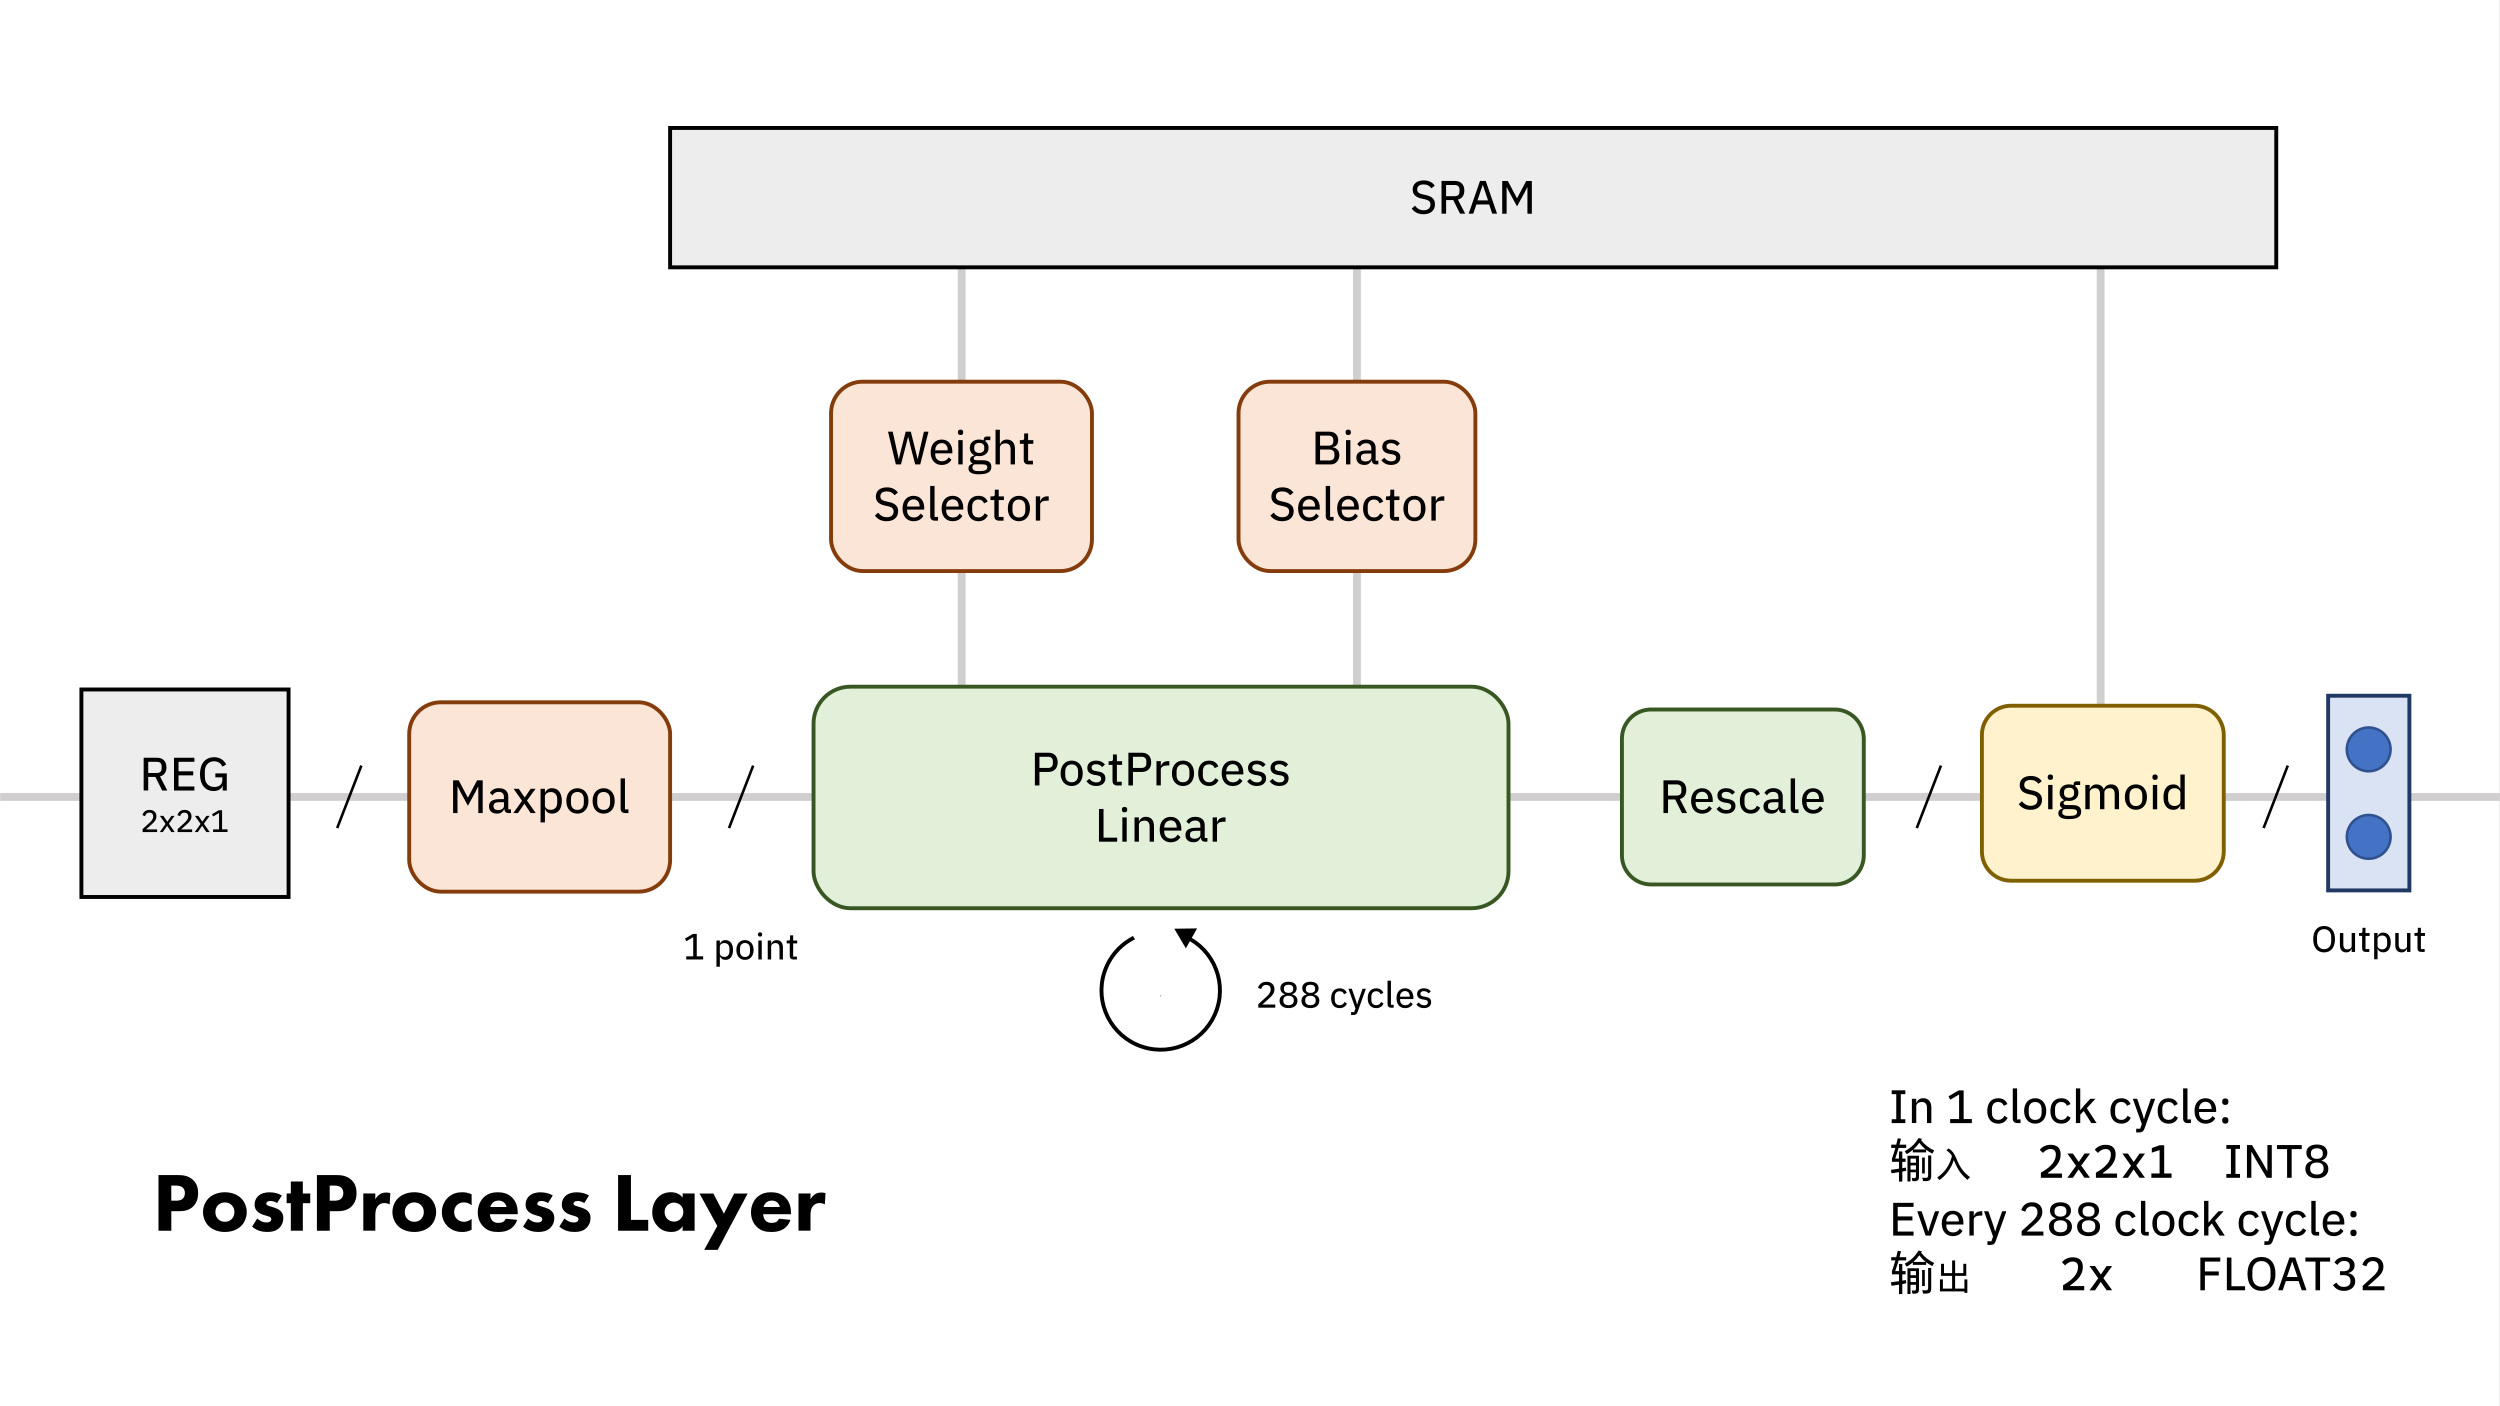 <?xml version="1.0" encoding="UTF-8"?>
<svg id="_层_1" data-name="图层 1" xmlns="http://www.w3.org/2000/svg" xmlns:xlink="http://www.w3.org/1999/xlink" viewBox="0 0 960.06 540">
  <rect x="0" y="0" width="960.06" height="540" fill="#808080" stroke="none"/>
  <defs>
    <style>
      .cls-1, .cls-2, .cls-3, .cls-4, .cls-5, .cls-6, .cls-7, .cls-8, .cls-9 {
        fill: none;
      }

      .cls-1, .cls-2, .cls-3, .cls-4, .cls-5, .cls-7, .cls-8, .cls-9 {
        stroke-miterlimit: 8;
      }

      .cls-1, .cls-4, .cls-5, .cls-7, .cls-8 {
        stroke-width: 1.5px;
      }

      .cls-1, .cls-9 {
        stroke: #000;
      }

      .cls-10 {
        fill: #fff;
      }

      .cls-2 {
        stroke: #d0cece;
        stroke-width: 3px;
      }

      .cls-11 {
        clip-path: url(#clippath-2);
      }

      .cls-12 {
        fill: #e2f0d9;
      }

      .cls-13 {
        clip-path: url(#clippath-6);
      }

      .cls-3 {
        stroke: #2f528f;
      }

      .cls-14 {
        clip-path: url(#clippath-7);
      }

      .cls-4 {
        stroke: #843c0c;
      }

      .cls-15 {
        fill: #4472c4;
      }

      .cls-15, .cls-16 {
        fill-rule: evenodd;
      }

      .cls-17 {
        clip-path: url(#clippath-1);
      }

      .cls-18 {
        clip-path: url(#clippath-4);
      }

      .cls-5 {
        stroke: #7f6000;
      }

      .cls-19 {
        clip-path: url(#clippath-9);
      }

      .cls-20 {
        clip-path: url(#clippath);
      }

      .cls-21 {
        fill: #fff2cc;
      }

      .cls-22 {
        clip-path: url(#clippath-3);
      }

      .cls-23 {
        clip-path: url(#clippath-8);
      }

      .cls-7 {
        stroke: #203864;
      }

      .cls-8 {
        stroke: #385723;
      }

      .cls-24 {
        clip-path: url(#clippath-5);
      }

      .cls-25 {
        fill: #fbe5d6;
      }

      .cls-26 {
        fill: #dae3f3;
      }

      .cls-27 {
        fill: #ededed;
      }
    </style>
    <clipPath id="clippath">
      <rect class="cls-6" width="960" height="540"/>
    </clipPath>
    <clipPath id="clippath-1">
      <rect class="cls-6" width="960" height="540"/>
    </clipPath>
    <clipPath id="clippath-2">
      <rect class="cls-6" width="960" height="540"/>
    </clipPath>
    <clipPath id="clippath-3">
      <rect class="cls-6" width="960" height="540"/>
    </clipPath>
    <clipPath id="clippath-4">
      <rect class="cls-6" width="960" height="540"/>
    </clipPath>
    <clipPath id="clippath-5">
      <rect class="cls-6" width="960" height="540"/>
    </clipPath>
    <clipPath id="clippath-6">
      <rect class="cls-6" width="960" height="540"/>
    </clipPath>
    <clipPath id="clippath-7">
      <rect class="cls-6" width="960" height="540"/>
    </clipPath>
    <clipPath id="clippath-8">
      <rect class="cls-6" width="960" height="540"/>
    </clipPath>
    <clipPath id="clippath-9">
      <rect class="cls-6" width="960" height="540"/>
    </clipPath>
  </defs>
  <rect class="cls-10" width="960" height="540"/>
  <line class="cls-2" x1="806.7" y1="102.66" x2="806.7" y2="306.08"/>
  <line class="cls-2" x1="521.1" y1="102.66" x2="521.1" y2="306.08"/>
  <line class="cls-2" x1="369.3" y1="102.66" x2="369.3" y2="306.08"/>
  <g class="cls-20">
    <line class="cls-2" x1=".06" y1="306.06" x2="960.06" y2="306.06"/>
  </g>
  <rect class="cls-27" x="31.26" y="264.78" width="79.56" height="79.68"/>
  <rect class="cls-1" x="31.26" y="264.78" width="79.56" height="79.68"/>
  <g>
    <path d="M56.92,303.57h-1.75v-12.57h5.19c2.21,0,3.56,1.39,3.56,3.69,0,1.82-.85,3.06-2.47,3.48l2.79,5.4h-1.96l-2.61-5.22h-2.75v5.22Zm3.37-6.73c1.12,0,1.78-.61,1.78-1.69v-.9c0-1.08-.67-1.69-1.78-1.69h-3.37v4.29h3.37Z"/>
    <path d="M66.82,303.57v-12.57h7.83v1.55h-6.09v3.66h5.64v1.55h-5.64v4.27h6.09v1.55h-7.83Z"/>
    <path d="M85.51,301.69h-.07c-.27,1.19-1.53,2.09-3.44,2.09-3.04,0-5.2-2.27-5.2-6.48s2.16-6.52,5.42-6.52c2.23,0,3.78,1.1,4.63,2.79l-1.44,.85c-.54-1.26-1.64-2.07-3.19-2.07-2.12,0-3.55,1.5-3.55,3.91v2.04c0,2.41,1.4,3.92,3.66,3.92,1.67,0,3.06-.85,3.06-2.57v-1.13h-2.68v-1.51h4.38v6.57h-1.57v-1.87Z"/>
  </g>
  <g>
    <path d="M60.34,319.53h-5.57v-1.15l2.7-2.46c.82-.73,1.36-1.5,1.36-2.29v-.14c0-.86-.53-1.43-1.46-1.43-.98,0-1.44,.59-1.66,1.36l-1.03-.4c.34-1.02,1.12-2,2.76-2s2.64,1.02,2.64,2.45c0,1.33-.83,2.23-1.93,3.19l-2.08,1.85h4.27v1.03Z"/>
    <path d="M61.35,319.53l2.24-3.13-2.17-3.08h1.32l1.5,2.21h.04l1.54-2.21h1.22l-2.19,3.02,2.24,3.19h-1.3l-1.59-2.38h-.04l-1.63,2.38h-1.18Z"/>
    <path d="M73.78,319.53h-5.56v-1.15l2.7-2.46c.82-.73,1.36-1.5,1.36-2.29v-.14c0-.86-.53-1.43-1.46-1.43-.98,0-1.44,.59-1.66,1.36l-1.03-.4c.34-1.02,1.12-2,2.76-2s2.64,1.02,2.64,2.45c0,1.33-.83,2.23-1.93,3.19l-2.08,1.85h4.27v1.03Z"/>
    <path d="M74.79,319.53l2.24-3.13-2.17-3.08h1.32l1.5,2.21h.04l1.54-2.21h1.22l-2.19,3.02,2.24,3.19h-1.3l-1.59-2.38h-.04l-1.63,2.38h-1.18Z"/>
    <path d="M81.83,319.53v-1.03h2.29v-6.29l-2.27,1.33-.44-.88,2.61-1.51h1.26v7.34h2.1v1.03h-5.55Z"/>
  </g>
  <g class="cls-17">
    <rect class="cls-25" x="157.14" y="269.7" width="100.2" height="72.72" rx="12.12" ry="12.12"/>
    <rect class="cls-4" x="157.14" y="269.7" width="100.2" height="72.72" rx="12.12" ry="12.12"/>
  </g>
  <g>
    <path d="M183.69,302.1h-.09l-1.03,2.05-2.88,5.28-2.88-5.28-1.03-2.07h-.09v10.16h-1.69v-12.57h2.16l3.49,6.61h.07l3.49-6.61h2.16v12.57h-1.69v-10.14Z"/>
    <path d="M195.29,312.24c-1.03,0-1.51-.65-1.64-1.55h-.09c-.38,1.15-1.37,1.76-2.7,1.76-1.94,0-3.08-1.08-3.08-2.79,0-1.8,1.31-2.77,3.98-2.77h1.76v-.85c0-1.24-.67-1.95-2.07-1.95-1.1,0-1.8,.54-2.29,1.33l-1.01-.92c.56-1.01,1.66-1.82,3.39-1.82,2.32,0,3.65,1.19,3.65,3.21v4.92h1.04v1.42h-.95Zm-1.76-2.74v-1.44h-1.78c-1.53,0-2.21,.47-2.21,1.33v.36c0,.86,.67,1.35,1.71,1.35,1.31,0,2.29-.67,2.29-1.6Z"/>
    <path d="M197.12,312.24l3.37-4.7-3.26-4.63h1.98l2.25,3.31h.05l2.3-3.31h1.84l-3.29,4.54,3.37,4.79h-1.94l-2.39-3.57h-.05l-2.45,3.57h-1.76Z"/>
    <path d="M207.59,302.91h1.67v1.53h.07c.43-1.15,1.4-1.75,2.68-1.75,2.34,0,3.75,1.85,3.75,4.88s-1.4,4.88-3.75,4.88c-1.28,0-2.25-.59-2.68-1.75h-.07v5.13h-1.67v-12.93Zm6.39,5.46v-1.58c0-1.57-.95-2.63-2.45-2.63-1.26,0-2.27,.72-2.27,1.71v3.42c0,.99,1.01,1.71,2.27,1.71,1.49,0,2.45-1.06,2.45-2.63Z"/>
    <path d="M217.48,307.58c0-2.97,1.71-4.88,4.25-4.88s4.25,1.91,4.25,4.88-1.71,4.88-4.25,4.88-4.25-1.91-4.25-4.88Zm6.72,.7v-1.4c0-1.82-1.01-2.74-2.47-2.74s-2.47,.92-2.47,2.74v1.4c0,1.82,1.01,2.74,2.47,2.74s2.47-.92,2.47-2.74Z"/>
    <path d="M227.57,307.58c0-2.97,1.71-4.88,4.25-4.88s4.25,1.91,4.25,4.88-1.71,4.88-4.25,4.88-4.25-1.91-4.25-4.88Zm6.72,.7v-1.4c0-1.82-1.01-2.74-2.47-2.74s-2.47,.92-2.47,2.74v1.4c0,1.82,1.01,2.74,2.47,2.74s2.47-.92,2.47-2.74Z"/>
    <path d="M240.08,312.24c-1.15,0-1.75-.68-1.75-1.71v-11.61h1.67v11.9h1.33v1.42h-1.26Z"/>
  </g>
  <g class="cls-11">
    <rect class="cls-12" x="312.42" y="263.7" width="266.88" height="85.08" rx="14.18" ry="14.18"/>
    <rect class="cls-8" x="312.42" y="263.7" width="266.88" height="85.08" rx="14.18" ry="14.18"/>
  </g>
  <g>
    <path d="M397.42,301.63v-12.57h5.19c2.27,0,3.56,1.46,3.56,3.69s-1.3,3.69-3.56,3.69h-3.44v5.19h-1.75Zm1.75-6.73h3.37c1.12,0,1.78-.61,1.78-1.69v-.9c0-1.08-.67-1.69-1.78-1.69h-3.37v4.29Z"/>
    <path d="M407.3,296.97c0-2.97,1.71-4.88,4.25-4.88s4.25,1.91,4.25,4.88-1.71,4.88-4.25,4.88-4.25-1.91-4.25-4.88Zm6.72,.7v-1.4c0-1.82-1.01-2.74-2.47-2.74s-2.47,.92-2.47,2.74v1.4c0,1.82,1.01,2.74,2.47,2.74s2.47-.92,2.47-2.74Z"/>
    <path d="M417.19,300.05l1.13-.97c.7,.88,1.57,1.39,2.7,1.39s1.84-.52,1.84-1.39c0-.68-.36-1.17-1.49-1.33l-.79-.13c-1.78-.25-3.02-.99-3.02-2.72,0-1.84,1.42-2.81,3.39-2.81,1.58,0,2.57,.56,3.37,1.49l-1.06,1.01c-.45-.59-1.24-1.12-2.36-1.12s-1.71,.52-1.71,1.31,.54,1.17,1.62,1.33l.79,.13c2.05,.31,2.9,1.21,2.9,2.65,0,1.82-1.37,2.95-3.56,2.95-1.73,0-2.86-.7-3.73-1.8Z"/>
    <path d="M428.99,301.63c-1.15,0-1.76-.68-1.76-1.76v-6.14h-1.49v-1.42h.83c.63,0,.83-.23,.83-.86v-1.71h1.51v2.57h2v1.42h-2v6.48h1.85v1.42h-1.76Z"/>
    <path d="M433.33,301.63v-12.57h5.19c2.27,0,3.56,1.46,3.56,3.69s-1.3,3.69-3.56,3.69h-3.44v5.19h-1.75Zm1.75-6.73h3.37c1.12,0,1.78-.61,1.78-1.69v-.9c0-1.08-.67-1.69-1.78-1.69h-3.37v4.29Z"/>
    <path d="M444.11,301.63v-9.33h1.67v1.78h.09c.31-.92,1.13-1.78,2.63-1.78h.56v1.67h-.83c-1.55,0-2.45,.61-2.45,1.53v6.12h-1.67Z"/>
    <path d="M450.05,296.97c0-2.97,1.71-4.88,4.25-4.88s4.25,1.91,4.25,4.88-1.71,4.88-4.25,4.88-4.25-1.91-4.25-4.88Zm6.72,.7v-1.4c0-1.82-1.01-2.74-2.47-2.74s-2.47,.92-2.47,2.74v1.4c0,1.82,1.01,2.74,2.47,2.74s2.47-.92,2.47-2.74Z"/>
    <path d="M460.13,296.97c0-2.99,1.53-4.88,4.2-4.88,1.84,0,2.99,.9,3.53,2.23l-1.39,.68c-.31-.92-1.06-1.48-2.14-1.48-1.6,0-2.41,1.1-2.41,2.63v1.62c0,1.53,.81,2.63,2.41,2.63,1.13,0,1.91-.58,2.38-1.58l1.22,.76c-.59,1.4-1.82,2.27-3.6,2.27-2.66,0-4.2-1.89-4.2-4.88Z"/>
    <path d="M469.15,296.97c0-2.95,1.64-4.88,4.23-4.88s4.09,1.98,4.09,4.59v.7h-6.57v.38c0,1.55,.95,2.67,2.63,2.67,1.17,0,2.02-.56,2.52-1.51l1.08,.92c-.65,1.21-2,2.02-3.75,2.02-2.59,0-4.23-1.93-4.23-4.88Zm1.75-.88v.13h4.79v-.18c0-1.55-.9-2.59-2.3-2.59s-2.48,1.12-2.48,2.65Z"/>
    <path d="M478.91,300.05l1.13-.97c.7,.88,1.57,1.39,2.7,1.39s1.84-.52,1.84-1.39c0-.68-.36-1.17-1.5-1.33l-.79-.13c-1.78-.25-3.02-.99-3.02-2.72,0-1.84,1.42-2.81,3.39-2.81,1.58,0,2.57,.56,3.37,1.49l-1.06,1.01c-.45-.59-1.24-1.12-2.36-1.12s-1.71,.52-1.71,1.31,.54,1.17,1.62,1.33l.79,.13c2.05,.31,2.9,1.21,2.9,2.65,0,1.82-1.37,2.95-3.57,2.95-1.73,0-2.86-.7-3.73-1.8Z"/>
    <path d="M487.56,300.05l1.13-.97c.7,.88,1.57,1.39,2.7,1.39s1.84-.52,1.84-1.39c0-.68-.36-1.17-1.5-1.33l-.79-.13c-1.78-.25-3.02-.99-3.02-2.72,0-1.84,1.42-2.81,3.38-2.81,1.58,0,2.57,.56,3.37,1.49l-1.06,1.01c-.45-.59-1.24-1.12-2.36-1.12s-1.71,.52-1.71,1.31,.54,1.17,1.62,1.33l.79,.13c2.05,.31,2.9,1.21,2.9,2.65,0,1.82-1.37,2.95-3.57,2.95-1.73,0-2.86-.7-3.73-1.8Z"/>
  </g>
  <g>
    <path d="M422.03,323.23v-12.57h1.75v11.02h5.24v1.55h-6.99Z"/>
    <path d="M430.85,311.04v-.25c0-.54,.31-.92,1.01-.92s1.01,.38,1.01,.92v.25c0,.54-.31,.92-1.01,.92s-1.01-.38-1.01-.92Zm.16,2.86h1.67v9.33h-1.67v-9.33Z"/>
    <path d="M435.69,323.23v-9.33h1.67v1.53h.09c.43-1.03,1.22-1.75,2.63-1.75,1.91,0,3.08,1.31,3.08,3.58v5.96h-1.67v-5.71c0-1.57-.65-2.38-1.96-2.38-1.1,0-2.16,.56-2.16,1.69v6.39h-1.67Z"/>
    <path d="M445.34,318.57c0-2.95,1.64-4.88,4.23-4.88s4.09,1.98,4.09,4.59v.7h-6.57v.38c0,1.55,.95,2.67,2.63,2.67,1.17,0,2.02-.56,2.52-1.51l1.08,.92c-.65,1.21-2,2.02-3.75,2.02-2.59,0-4.23-1.93-4.23-4.88Zm1.75-.88v.13h4.79v-.18c0-1.55-.9-2.59-2.3-2.59s-2.48,1.12-2.48,2.65Z"/>
    <path d="M462.74,323.23c-1.03,0-1.51-.65-1.64-1.55h-.09c-.38,1.15-1.37,1.76-2.7,1.76-1.94,0-3.08-1.08-3.08-2.79,0-1.8,1.31-2.77,3.98-2.77h1.76v-.85c0-1.24-.67-1.94-2.07-1.94-1.1,0-1.8,.54-2.29,1.33l-1.01-.92c.56-1.01,1.66-1.82,3.39-1.82,2.32,0,3.65,1.19,3.65,3.21v4.92h1.04v1.42h-.95Zm-1.76-2.74v-1.44h-1.78c-1.53,0-2.21,.47-2.21,1.33v.36c0,.86,.67,1.35,1.71,1.35,1.31,0,2.29-.67,2.29-1.6Z"/>
    <path d="M465.69,323.23v-9.33h1.67v1.78h.09c.31-.92,1.13-1.78,2.63-1.78h.56v1.67h-.83c-1.55,0-2.45,.61-2.45,1.53v6.12h-1.67Z"/>
  </g>
  <line class="cls-9" x1="138.77" y1="294" x2="129.48" y2="318"/>
  <g class="cls-22">
    <rect class="cls-25" x="319.14" y="146.58" width="100.2" height="72.72" rx="12.12" ry="12.12"/>
    <rect class="cls-4" x="319.14" y="146.58" width="100.2" height="72.72" rx="12.12" ry="12.12"/>
  </g>
  <g>
    <path d="M344.03,178.34l-3.01-12.57h1.8l1.33,6.05,.97,4.47h.04l1.1-4.47,1.55-6.05h1.96l1.51,6.05,1.1,4.45h.05l.99-4.45,1.39-6.05h1.75l-3.17,12.57h-1.94l-1.64-6.37-1.04-4.25h-.04l-1.08,4.25-1.66,6.37h-1.96Z"/>
    <path d="M357.4,173.68c0-2.95,1.64-4.88,4.23-4.88s4.09,1.98,4.09,4.59v.7h-6.57v.38c0,1.55,.95,2.66,2.63,2.66,1.17,0,2.02-.56,2.52-1.51l1.08,.92c-.65,1.21-2,2.02-3.75,2.02-2.59,0-4.23-1.93-4.23-4.88Zm1.75-.88v.13h4.79v-.18c0-1.55-.9-2.59-2.3-2.59s-2.48,1.12-2.48,2.65Z"/>
    <path d="M367.86,166.15v-.25c0-.54,.31-.92,1.01-.92s1.01,.38,1.01,.92v.25c0,.54-.31,.92-1.01,.92s-1.01-.38-1.01-.92Zm.16,2.86h1.67v9.33h-1.67v-9.33Z"/>
    <path d="M376.09,182.16c-2.97,0-4.16-.83-4.16-2.27,0-1.01,.58-1.57,1.53-1.8v-.2c-.59-.23-.92-.7-.92-1.37,0-.94,.7-1.4,1.62-1.62v-.07c-1.1-.52-1.73-1.55-1.73-2.83,0-1.89,1.37-3.21,3.6-3.21,.65,0,1.22,.13,1.73,.32v-.2c0-.77,.34-1.28,1.13-1.28h1.42v1.4h-1.84v.5c.76,.56,1.17,1.42,1.17,2.45,0,1.89-1.37,3.19-3.62,3.19-.36,0-.74-.04-1.04-.11-.54,.16-1.06,.47-1.06,.99s.52,.7,1.37,.7h2.12c2.3,0,3.29,.95,3.29,2.52,0,1.93-1.48,2.86-4.63,2.86Zm1.22-3.85h-3.13c-.52,.27-.76,.67-.76,1.19,0,.77,.56,1.39,2.02,1.39h1.26c1.58,0,2.45-.47,2.45-1.42,0-.7-.47-1.15-1.84-1.15Zm.67-6.07v-.47c0-1.13-.74-1.69-1.93-1.69s-1.93,.56-1.93,1.69v.47c0,1.13,.74,1.69,1.93,1.69s1.93-.56,1.93-1.69Z"/>
    <path d="M382.3,165.02h1.67v5.53h.09c.43-1.03,1.22-1.75,2.63-1.75,1.91,0,3.08,1.31,3.08,3.58v5.96h-1.67v-5.71c0-1.57-.65-2.38-1.96-2.38-1.1,0-2.16,.56-2.16,1.69v6.39h-1.67v-13.32Z"/>
    <path d="M394.9,178.34c-1.15,0-1.76-.68-1.76-1.76v-6.14h-1.49v-1.42h.83c.63,0,.83-.23,.83-.86v-1.71h1.51v2.57h2v1.42h-2v6.48h1.85v1.42h-1.76Z"/>
  </g>
  <g>
    <path d="M335.97,198l1.24-1.12c.88,1.13,1.93,1.75,3.33,1.75,1.71,0,2.63-.88,2.63-2.21,0-1.1-.59-1.67-2.16-2.02l-1.06-.22c-2.36-.49-3.6-1.55-3.6-3.51,0-2.23,1.69-3.51,4.27-3.51,1.89,0,3.24,.7,4.2,2l-1.28,1.03c-.67-.92-1.58-1.49-3.01-1.49-1.53,0-2.45,.67-2.45,1.91,0,1.12,.7,1.62,2.2,1.94l1.06,.22c2.47,.54,3.56,1.64,3.56,3.56,0,2.32-1.64,3.83-4.43,3.83-2.05,0-3.49-.83-4.5-2.16Z"/>
    <path d="M346.6,195.28c0-2.95,1.64-4.88,4.23-4.88s4.09,1.98,4.09,4.59v.7h-6.57v.38c0,1.55,.95,2.66,2.63,2.66,1.17,0,2.02-.56,2.52-1.51l1.08,.92c-.65,1.21-2,2.02-3.75,2.02-2.59,0-4.23-1.93-4.23-4.88Zm1.75-.88v.13h4.79v-.18c0-1.55-.9-2.59-2.3-2.59s-2.48,1.12-2.48,2.65Z"/>
    <path d="M358.97,199.94c-1.15,0-1.75-.68-1.75-1.71v-11.61h1.67v11.9h1.33v1.42h-1.26Z"/>
    <path d="M361.6,195.28c0-2.95,1.64-4.88,4.23-4.88s4.09,1.98,4.09,4.59v.7h-6.57v.38c0,1.55,.95,2.66,2.63,2.66,1.17,0,2.02-.56,2.52-1.51l1.08,.92c-.65,1.21-2,2.02-3.75,2.02-2.59,0-4.23-1.93-4.23-4.88Zm1.75-.88v.13h4.79v-.18c0-1.55-.9-2.59-2.3-2.59s-2.48,1.12-2.48,2.65Z"/>
    <path d="M371.55,195.28c0-2.99,1.53-4.88,4.2-4.88,1.84,0,2.99,.9,3.53,2.23l-1.39,.68c-.31-.92-1.06-1.48-2.14-1.48-1.6,0-2.41,1.1-2.41,2.63v1.62c0,1.53,.81,2.63,2.41,2.63,1.13,0,1.91-.58,2.38-1.58l1.22,.76c-.59,1.4-1.82,2.27-3.6,2.27-2.66,0-4.2-1.89-4.2-4.88Z"/>
    <path d="M383.61,199.94c-1.15,0-1.76-.68-1.76-1.76v-6.14h-1.49v-1.42h.83c.63,0,.83-.23,.83-.86v-1.71h1.51v2.57h2v1.42h-2v6.48h1.85v1.42h-1.76Z"/>
    <path d="M387.03,195.28c0-2.97,1.71-4.88,4.25-4.88s4.25,1.91,4.25,4.88-1.71,4.88-4.25,4.88-4.25-1.91-4.25-4.88Zm6.72,.7v-1.4c0-1.82-1.01-2.74-2.47-2.74s-2.47,.92-2.47,2.74v1.4c0,1.82,1.01,2.74,2.47,2.74s2.47-.92,2.47-2.74Z"/>
    <path d="M397.78,199.94v-9.33h1.67v1.78h.09c.31-.92,1.13-1.78,2.63-1.78h.56v1.67h-.83c-1.55,0-2.45,.61-2.45,1.53v6.12h-1.67Z"/>
  </g>
  <rect class="cls-27" x="257.34" y="49.14" width="616.8" height="53.52"/>
  <rect class="cls-1" x="257.34" y="49.14" width="616.8" height="53.52"/>
  <g>
    <path d="M542.13,80.12l1.24-1.12c.88,1.13,1.93,1.75,3.33,1.75,1.71,0,2.63-.88,2.63-2.21,0-1.1-.59-1.67-2.16-2.02l-1.06-.22c-2.36-.49-3.6-1.55-3.6-3.51,0-2.23,1.69-3.51,4.27-3.51,1.89,0,3.24,.7,4.2,2l-1.28,1.03c-.67-.92-1.58-1.49-3.01-1.49-1.53,0-2.45,.67-2.45,1.91,0,1.12,.7,1.62,2.2,1.94l1.06,.22c2.47,.54,3.57,1.64,3.57,3.56,0,2.32-1.64,3.83-4.43,3.83-2.05,0-3.49-.83-4.5-2.16Z"/>
    <path d="M555.33,82.06h-1.75v-12.57h5.19c2.21,0,3.57,1.39,3.57,3.69,0,1.82-.85,3.06-2.47,3.48l2.79,5.4h-1.96l-2.61-5.22h-2.75v5.22Zm3.37-6.73c1.12,0,1.78-.61,1.78-1.69v-.9c0-1.08-.67-1.69-1.78-1.69h-3.37v4.29h3.37Z"/>
    <path d="M573.06,82.06l-1.19-3.55h-4.9l-1.21,3.55h-1.76l4.36-12.57h2.2l4.34,12.57h-1.84Zm-3.6-10.97h-.09l-1.98,5.87h4.05l-1.98-5.87Z"/>
    <path d="M586.58,71.93h-.09l-1.03,2.05-2.88,5.28-2.88-5.28-1.03-2.07h-.09v10.16h-1.69v-12.57h2.16l3.49,6.61h.07l3.49-6.61h2.16v12.57h-1.69v-10.14Z"/>
  </g>
  <g class="cls-18">
    <path class="cls-12" d="M634.06,272.46h70.48c6.18,0,11.2,5.02,11.2,11.2v44.8c0,6.18-5.02,11.2-11.2,11.2h-70.48c-6.18,0-11.2-5.02-11.2-11.2v-44.8c0-6.18,5.02-11.2,11.2-11.2Z"/>
    <path class="cls-8" d="M634.06,272.46h70.48c6.18,0,11.2,5.02,11.2,11.2v44.8c0,6.18-5.02,11.2-11.2,11.2h-70.48c-6.18,0-11.2-5.02-11.2-11.2v-44.8c0-6.18,5.02-11.2,11.2-11.2Z"/>
  </g>
  <g>
    <path d="M640.56,312.24h-1.75v-12.57h5.19c2.21,0,3.57,1.39,3.57,3.69,0,1.82-.85,3.06-2.47,3.48l2.79,5.4h-1.96l-2.61-5.22h-2.75v5.22Zm3.37-6.73c1.12,0,1.78-.61,1.78-1.69v-.9c0-1.08-.67-1.69-1.78-1.69h-3.37v4.29h3.37Z"/>
    <path d="M649.42,307.58c0-2.95,1.64-4.88,4.23-4.88s4.09,1.98,4.09,4.59v.7h-6.57v.38c0,1.55,.95,2.67,2.63,2.67,1.17,0,2.02-.56,2.52-1.51l1.08,.92c-.65,1.21-2,2.02-3.75,2.02-2.59,0-4.23-1.93-4.23-4.88Zm1.75-.88v.13h4.79v-.18c0-1.55-.9-2.59-2.3-2.59s-2.48,1.12-2.48,2.65Z"/>
    <path d="M659.17,310.66l1.13-.97c.7,.88,1.57,1.39,2.7,1.39s1.84-.52,1.84-1.39c0-.68-.36-1.17-1.5-1.33l-.79-.13c-1.78-.25-3.02-.99-3.02-2.72,0-1.84,1.42-2.81,3.38-2.81,1.58,0,2.57,.56,3.37,1.49l-1.06,1.01c-.45-.59-1.24-1.12-2.36-1.12s-1.71,.52-1.71,1.31,.54,1.17,1.62,1.33l.79,.13c2.05,.31,2.9,1.21,2.9,2.65,0,1.82-1.37,2.95-3.57,2.95-1.73,0-2.86-.7-3.73-1.8Z"/>
    <path d="M668.14,307.58c0-2.99,1.53-4.88,4.2-4.88,1.84,0,2.99,.9,3.53,2.23l-1.39,.68c-.31-.92-1.06-1.48-2.14-1.48-1.6,0-2.41,1.1-2.41,2.63v1.62c0,1.53,.81,2.63,2.41,2.63,1.13,0,1.91-.58,2.38-1.58l1.22,.76c-.59,1.4-1.82,2.27-3.6,2.27-2.67,0-4.2-1.89-4.2-4.88Z"/>
    <path d="M684.72,312.24c-1.03,0-1.51-.65-1.64-1.55h-.09c-.38,1.15-1.37,1.76-2.7,1.76-1.94,0-3.08-1.08-3.08-2.79,0-1.8,1.31-2.77,3.98-2.77h1.76v-.85c0-1.24-.67-1.95-2.07-1.95-1.1,0-1.8,.54-2.29,1.33l-1.01-.92c.56-1.01,1.66-1.82,3.38-1.82,2.32,0,3.66,1.19,3.66,3.21v4.92h1.04v1.42h-.95Zm-1.76-2.74v-1.44h-1.78c-1.53,0-2.21,.47-2.21,1.33v.36c0,.86,.67,1.35,1.71,1.35,1.31,0,2.29-.67,2.29-1.6Z"/>
    <path d="M689.42,312.24c-1.15,0-1.75-.68-1.75-1.71v-11.61h1.67v11.9h1.33v1.42h-1.26Z"/>
    <path d="M692.02,307.58c0-2.95,1.64-4.88,4.23-4.88s4.09,1.98,4.09,4.59v.7h-6.57v.38c0,1.55,.95,2.67,2.63,2.67,1.17,0,2.02-.56,2.52-1.51l1.08,.92c-.65,1.21-2,2.02-3.74,2.02-2.59,0-4.23-1.93-4.23-4.88Zm1.75-.88v.13h4.79v-.18c0-1.55-.9-2.59-2.3-2.59s-2.49,1.12-2.49,2.65Z"/>
  </g>
  <g class="cls-24">
    <rect class="cls-25" x="475.62" y="146.58" width="90.96" height="72.72" rx="12.12" ry="12.12"/>
    <rect class="cls-4" x="475.62" y="146.58" width="90.96" height="72.72" rx="12.12" ry="12.12"/>
  </g>
  <g>
    <path d="M505.18,165.78h5.35c2.07,0,3.37,1.28,3.37,3.24s-1.21,2.56-2.12,2.66v.11c.95,.05,2.56,.83,2.56,2.94s-1.4,3.62-3.26,3.62h-5.89v-12.57Zm1.75,5.38h3.33c1.1,0,1.76-.59,1.76-1.64v-.59c0-1.04-.67-1.64-1.76-1.64h-3.33v3.87Zm0,5.67h3.62c1.19,0,1.91-.61,1.91-1.78v-.63c0-1.17-.72-1.78-1.91-1.78h-3.62v4.2Z"/>
    <path d="M516.75,166.15v-.25c0-.54,.31-.92,1.01-.92s1.01,.38,1.01,.92v.25c0,.54-.31,.92-1.01,.92s-1.01-.38-1.01-.92Zm.16,2.86h1.67v9.33h-1.67v-9.33Z"/>
    <path d="M528.38,178.34c-1.03,0-1.51-.65-1.64-1.55h-.09c-.38,1.15-1.37,1.76-2.7,1.76-1.94,0-3.08-1.08-3.08-2.79,0-1.8,1.31-2.77,3.98-2.77h1.76v-.85c0-1.24-.67-1.94-2.07-1.94-1.1,0-1.8,.54-2.29,1.33l-1.01-.92c.56-1.01,1.66-1.82,3.38-1.82,2.32,0,3.66,1.19,3.66,3.21v4.92h1.04v1.42h-.95Zm-1.76-2.74v-1.44h-1.78c-1.53,0-2.21,.47-2.21,1.33v.36c0,.86,.67,1.35,1.71,1.35,1.31,0,2.29-.67,2.29-1.6Z"/>
    <path d="M530.47,176.76l1.13-.97c.7,.88,1.57,1.39,2.7,1.39s1.84-.52,1.84-1.39c0-.68-.36-1.17-1.5-1.33l-.79-.13c-1.78-.25-3.02-.99-3.02-2.72,0-1.84,1.42-2.81,3.38-2.81,1.58,0,2.57,.56,3.37,1.49l-1.06,1.01c-.45-.59-1.24-1.12-2.36-1.12s-1.71,.52-1.71,1.31,.54,1.17,1.62,1.33l.79,.13c2.05,.31,2.9,1.21,2.9,2.65,0,1.82-1.37,2.95-3.57,2.95-1.73,0-2.86-.7-3.73-1.8Z"/>
  </g>
  <g>
    <path d="M487.86,198l1.24-1.12c.88,1.13,1.93,1.75,3.33,1.75,1.71,0,2.63-.88,2.63-2.21,0-1.1-.59-1.67-2.16-2.02l-1.06-.22c-2.36-.49-3.6-1.55-3.6-3.51,0-2.23,1.69-3.51,4.27-3.51,1.89,0,3.24,.7,4.2,2l-1.28,1.03c-.67-.92-1.58-1.49-3.01-1.49-1.53,0-2.45,.67-2.45,1.91,0,1.12,.7,1.62,2.2,1.94l1.06,.22c2.47,.54,3.57,1.64,3.57,3.56,0,2.32-1.64,3.83-4.43,3.83-2.05,0-3.49-.83-4.5-2.16Z"/>
    <path d="M498.5,195.28c0-2.95,1.64-4.88,4.23-4.88s4.09,1.98,4.09,4.59v.7h-6.57v.38c0,1.55,.95,2.66,2.63,2.66,1.17,0,2.02-.56,2.52-1.51l1.08,.92c-.65,1.21-2,2.02-3.75,2.02-2.59,0-4.23-1.93-4.23-4.88Zm1.75-.88v.13h4.79v-.18c0-1.55-.9-2.59-2.3-2.59s-2.48,1.12-2.48,2.65Z"/>
    <path d="M510.87,199.94c-1.15,0-1.75-.68-1.75-1.71v-11.61h1.67v11.9h1.33v1.42h-1.26Z"/>
    <path d="M513.5,195.28c0-2.95,1.64-4.88,4.23-4.88s4.09,1.98,4.09,4.59v.7h-6.57v.38c0,1.55,.95,2.66,2.63,2.66,1.17,0,2.02-.56,2.52-1.51l1.08,.92c-.65,1.21-2,2.02-3.74,2.02-2.59,0-4.23-1.93-4.23-4.88Zm1.75-.88v.13h4.79v-.18c0-1.55-.9-2.59-2.3-2.59s-2.49,1.12-2.49,2.65Z"/>
    <path d="M523.45,195.28c0-2.99,1.53-4.88,4.2-4.88,1.84,0,2.99,.9,3.53,2.23l-1.39,.68c-.31-.92-1.06-1.48-2.14-1.48-1.6,0-2.41,1.1-2.41,2.63v1.62c0,1.53,.81,2.63,2.41,2.63,1.13,0,1.91-.58,2.38-1.58l1.22,.76c-.59,1.4-1.82,2.27-3.6,2.27-2.67,0-4.2-1.89-4.2-4.88Z"/>
    <path d="M535.51,199.94c-1.15,0-1.76-.68-1.76-1.76v-6.14h-1.5v-1.42h.83c.63,0,.83-.23,.83-.86v-1.71h1.51v2.57h2v1.42h-2v6.48h1.85v1.42h-1.76Z"/>
    <path d="M538.93,195.28c0-2.97,1.71-4.88,4.25-4.88s4.25,1.91,4.25,4.88-1.71,4.88-4.25,4.88-4.25-1.91-4.25-4.88Zm6.72,.7v-1.4c0-1.82-1.01-2.74-2.47-2.74s-2.47,.92-2.47,2.74v1.4c0,1.82,1.01,2.74,2.47,2.74s2.47-.92,2.47-2.74Z"/>
    <path d="M549.69,199.94v-9.33h1.67v1.78h.09c.31-.92,1.13-1.78,2.63-1.78h.56v1.67h-.83c-1.55,0-2.45,.61-2.45,1.53v6.12h-1.67Z"/>
  </g>
  <line class="cls-9" x1="289.25" y1="294" x2="279.96" y2="318"/>
  <g>
    <path d="M68.39,451.25c1.86,0,3.91,.26,5.61,1.76,1.83,1.6,2.08,3.72,2.08,5.19,0,2.69-1.03,4.2-1.83,5.03-1.7,1.73-3.94,1.89-5.45,1.89h-3.01v7.5h-4.93v-21.37h7.53Zm-2.6,9.84h1.76c.67,0,1.86-.03,2.66-.8,.45-.45,.8-1.19,.8-2.11s-.32-1.63-.8-2.08c-.74-.71-1.79-.8-2.76-.8h-1.67v5.8Z"/>
    <path d="M92.61,470.8c-1.28,1.28-3.46,2.31-6.25,2.31s-4.97-1.03-6.25-2.31c-1.44-1.44-2.15-3.49-2.15-5.32s.71-3.88,2.15-5.32c1.28-1.28,3.46-2.31,6.25-2.31s4.97,1.03,6.25,2.31c1.44,1.44,2.15,3.49,2.15,5.32s-.71,3.88-2.15,5.32Zm-8.84-8.01c-.67,.67-1.06,1.54-1.06,2.69,0,1.31,.51,2.15,1.06,2.69,.58,.58,1.41,1.03,2.63,1.03,1.03,0,1.89-.35,2.56-1.03s1.06-1.54,1.06-2.69-.38-2.02-1.06-2.69c-.67-.67-1.54-1.03-2.6-1.03s-1.92,.35-2.6,1.03Z"/>
    <path d="M106.39,461.99c-.71-.42-1.63-.8-2.53-.8-.48,0-1.03,.13-1.31,.42-.16,.16-.29,.42-.29,.64,0,.32,.22,.51,.45,.64,.32,.19,.8,.29,1.38,.48l1.22,.38c.8,.26,1.63,.58,2.37,1.25,.83,.77,1.12,1.63,1.12,2.72,0,1.89-.83,3.11-1.47,3.75-1.41,1.41-3.14,1.63-4.65,1.63-1.92,0-4.01-.42-5.86-2.05l1.95-3.11c.45,.38,1.09,.83,1.57,1.06,.64,.32,1.31,.45,1.92,.45,.29,0,1.03,0,1.44-.32,.29-.22,.48-.58,.48-.93,0-.26-.1-.58-.51-.83-.32-.19-.74-.32-1.41-.51l-1.15-.35c-.83-.26-1.7-.71-2.31-1.31-.67-.7-1.03-1.51-1.03-2.59,0-1.38,.54-2.53,1.38-3.3,1.28-1.19,3.01-1.44,4.33-1.44,2.11,0,3.59,.54,4.74,1.22l-1.83,2.92Z"/>
    <path d="M116.29,462.05v10.57h-4.61v-10.57h-1.6v-3.72h1.6v-4.61h4.61v4.61h2.85v3.72h-2.85Z"/>
    <path d="M129.23,451.25c1.86,0,3.91,.26,5.61,1.76,1.83,1.6,2.08,3.72,2.08,5.19,0,2.69-1.03,4.2-1.83,5.03-1.7,1.73-3.94,1.89-5.45,1.89h-3.01v7.5h-4.93v-21.37h7.53Zm-2.6,9.84h1.76c.67,0,1.86-.03,2.66-.8,.45-.45,.8-1.19,.8-2.11s-.32-1.63-.8-2.08c-.74-.71-1.79-.8-2.76-.8h-1.67v5.8Z"/>
    <path d="M139.52,458.33h4.61v2.24c.42-.8,1.06-1.54,1.79-1.99,.77-.48,1.57-.61,2.47-.61,.58,0,.99,.06,1.51,.22l-.26,4.33c-.61-.32-1.28-.51-2.08-.51-.99,0-1.73,.35-2.31,.96-1.03,1.09-1.12,2.63-1.12,3.85v5.8h-4.61v-14.29Z"/>
    <path d="M165.34,470.8c-1.28,1.28-3.46,2.31-6.25,2.31s-4.97-1.03-6.25-2.31c-1.44-1.44-2.15-3.49-2.15-5.32s.71-3.88,2.15-5.32c1.28-1.28,3.46-2.31,6.25-2.31s4.97,1.03,6.25,2.31c1.44,1.44,2.15,3.49,2.15,5.32s-.71,3.88-2.15,5.32Zm-8.84-8.01c-.67,.67-1.06,1.54-1.06,2.69,0,1.31,.51,2.15,1.06,2.69,.58,.58,1.41,1.03,2.63,1.03,1.03,0,1.89-.35,2.56-1.03s1.06-1.54,1.06-2.69-.38-2.02-1.06-2.69c-.67-.67-1.54-1.03-2.6-1.03s-1.92,.35-2.6,1.03Z"/>
    <path d="M181.11,462.85c-1.12-.93-2.27-1.09-3.01-1.09-1.44,0-2.31,.7-2.63,1.03-.61,.61-1.06,1.54-1.06,2.69,0,1.06,.38,1.95,.96,2.56,.7,.77,1.76,1.15,2.79,1.15,.8,0,1.89-.22,2.95-1.12v4.17c-1.22,.67-2.37,.87-3.65,.87-2.4,0-4.23-.87-5.54-2.15-1.09-1.06-2.24-2.85-2.24-5.45,0-2.44,1.03-4.36,2.37-5.64,1.6-1.51,3.49-2.02,5.45-2.02,1.25,0,2.4,.22,3.62,.8v4.2Z"/>
    <path d="M198.82,466.28h-10.67c0,.77,.29,1.79,.87,2.44,.71,.77,1.67,.9,2.37,.9s1.38-.13,1.86-.42c.06-.03,.61-.38,.99-1.19l4.36,.45c-.64,2.02-1.92,3.08-2.76,3.59-1.38,.83-2.92,1.06-4.52,1.06-2.15,0-4.04-.38-5.7-2.05-1.25-1.25-2.15-3.14-2.15-5.51,0-2.05,.74-4.17,2.18-5.64,1.73-1.73,3.88-2.05,5.48-2.05s3.91,.29,5.67,2.15c1.7,1.79,2.02,4.04,2.02,5.8v.48Zm-4.26-2.76c-.03-.13-.26-1.03-.93-1.67-.51-.48-1.25-.8-2.18-.8-1.19,0-1.89,.48-2.34,.93-.35,.38-.67,.9-.8,1.54h6.25Z"/>
    <path d="M210.45,461.99c-.71-.42-1.63-.8-2.53-.8-.48,0-1.03,.13-1.31,.42-.16,.16-.29,.42-.29,.64,0,.32,.22,.51,.45,.64,.32,.19,.8,.29,1.38,.48l1.22,.38c.8,.26,1.63,.58,2.37,1.25,.83,.77,1.12,1.63,1.12,2.72,0,1.89-.83,3.11-1.47,3.75-1.41,1.41-3.14,1.63-4.65,1.63-1.92,0-4.01-.42-5.86-2.05l1.95-3.11c.45,.38,1.09,.83,1.57,1.06,.64,.32,1.31,.45,1.92,.45,.29,0,1.03,0,1.44-.32,.29-.22,.48-.58,.48-.93,0-.26-.1-.58-.51-.83-.32-.19-.74-.32-1.41-.51l-1.15-.35c-.83-.26-1.7-.71-2.31-1.31-.67-.7-1.03-1.51-1.03-2.59,0-1.38,.54-2.53,1.38-3.3,1.28-1.19,3.01-1.44,4.33-1.44,2.11,0,3.59,.54,4.74,1.22l-1.83,2.92Z"/>
    <path d="M224.36,461.99c-.71-.42-1.63-.8-2.53-.8-.48,0-1.03,.13-1.31,.42-.16,.16-.29,.42-.29,.64,0,.32,.22,.51,.45,.64,.32,.19,.8,.29,1.38,.48l1.22,.38c.8,.26,1.63,.58,2.37,1.25,.83,.77,1.12,1.63,1.12,2.72,0,1.89-.83,3.11-1.47,3.75-1.41,1.41-3.14,1.63-4.65,1.63-1.92,0-4.01-.42-5.86-2.05l1.95-3.11c.45,.38,1.09,.83,1.57,1.06,.64,.32,1.31,.45,1.92,.45,.29,0,1.03,0,1.44-.32,.29-.22,.48-.58,.48-.93,0-.26-.1-.58-.51-.83-.32-.19-.74-.32-1.41-.51l-1.15-.35c-.83-.26-1.7-.71-2.31-1.31-.67-.7-1.03-1.51-1.03-2.59,0-1.38,.54-2.53,1.38-3.3,1.28-1.19,3.01-1.44,4.33-1.44,2.11,0,3.59,.54,4.74,1.22l-1.83,2.92Z"/>
  </g>
  <g>
    <path d="M242.3,451.25v17.21h6.63v4.17h-11.57v-21.37h4.93Z"/>
    <path d="M262.14,458.33h4.61v14.29h-4.61v-1.73c-1.25,1.92-3.04,2.21-4.23,2.21-2.05,0-3.78-.51-5.35-2.18-1.51-1.6-2.08-3.46-2.08-5.35,0-2.4,.9-4.45,2.21-5.77s2.98-1.96,4.97-1.96c1.22,0,3.17,.29,4.49,2.08v-1.6Zm-5.86,4.52c-.48,.48-1.06,1.31-1.06,2.6s.54,2.12,.96,2.56c.64,.67,1.63,1.12,2.72,1.12,.93,0,1.79-.38,2.4-.99,.61-.58,1.12-1.47,1.12-2.69,0-1.03-.38-1.99-1.06-2.63-.71-.67-1.73-.99-2.56-.99-.99,0-1.92,.42-2.53,1.03Z"/>
    <path d="M275.46,470.8l-6.83-12.46h5.32l4.04,7.75,3.94-7.75h5.19l-11.5,21.63h-5.19l5.03-9.16Z"/>
    <path d="M303.76,466.28h-10.67c0,.77,.29,1.79,.86,2.44,.71,.77,1.67,.9,2.37,.9s1.38-.13,1.86-.42c.06-.03,.61-.38,.99-1.19l4.36,.45c-.64,2.02-1.92,3.08-2.76,3.59-1.38,.83-2.92,1.06-4.52,1.06-2.15,0-4.04-.38-5.7-2.05-1.25-1.25-2.15-3.14-2.15-5.51,0-2.05,.74-4.17,2.18-5.64,1.73-1.73,3.88-2.05,5.48-2.05s3.91,.29,5.67,2.15c1.7,1.79,2.02,4.04,2.02,5.8v.48Zm-4.26-2.76c-.03-.13-.26-1.03-.93-1.67-.51-.48-1.25-.8-2.18-.8-1.19,0-1.89,.48-2.34,.93-.35,.38-.67,.9-.8,1.54h6.25Z"/>
    <path d="M306.64,458.33h4.61v2.24c.42-.8,1.06-1.54,1.79-1.99,.77-.48,1.57-.61,2.47-.61,.58,0,.99,.06,1.51,.22l-.26,4.33c-.61-.32-1.28-.51-2.08-.51-.99,0-1.73,.35-2.31,.96-1.03,1.09-1.12,2.63-1.12,3.85v5.8h-4.61v-14.29Z"/>
  </g>
  <g>
    <path d="M263.53,368.46v-1.21h2.68v-7.36l-2.65,1.56-.52-1.02,3.06-1.77h1.47v8.59h2.46v1.21h-6.5Z"/>
    <path d="M275.13,361.19h1.31v1.19h.06c.34-.9,1.1-1.36,2.09-1.36,1.82,0,2.92,1.45,2.92,3.8s-1.1,3.8-2.92,3.8c-1,0-1.75-.46-2.09-1.36h-.06v4h-1.31v-10.08Zm4.98,4.25v-1.24c0-1.22-.74-2.05-1.91-2.05-.98,0-1.77,.56-1.77,1.33v2.67c0,.77,.79,1.33,1.77,1.33,1.17,0,1.91-.83,1.91-2.05Z"/>
    <path d="M282.78,364.82c0-2.32,1.33-3.8,3.31-3.8s3.31,1.49,3.31,3.8-1.33,3.8-3.31,3.8-3.31-1.49-3.31-3.8Zm5.24,.55v-1.1c0-1.42-.79-2.13-1.92-2.13s-1.92,.72-1.92,2.13v1.1c0,1.42,.79,2.13,1.92,2.13s1.92-.72,1.92-2.13Z"/>
    <path d="M291.09,358.95v-.2c0-.42,.24-.72,.79-.72s.79,.29,.79,.72v.2c0,.42-.24,.72-.79,.72s-.79-.29-.79-.72Zm.13,2.23h1.31v7.27h-1.31v-7.27Z"/>
    <path d="M294.83,368.46v-7.27h1.31v1.19h.07c.34-.8,.95-1.36,2.05-1.36,1.49,0,2.4,1.03,2.4,2.79v4.65h-1.31v-4.45c0-1.22-.51-1.85-1.53-1.85-.86,0-1.68,.43-1.68,1.32v4.98h-1.31Z"/>
    <path d="M304.66,368.46c-.9,0-1.38-.53-1.38-1.38v-4.79h-1.17v-1.11h.65c.49,0,.65-.18,.65-.67v-1.33h1.18v2.01h1.56v1.11h-1.56v5.05h1.45v1.11h-1.38Z"/>
  </g>
  <g>
    <path d="M726.46,431.29v-1.48h1.75v-9.62h-1.75v-1.48h5.24v1.48h-1.75v9.62h1.75v1.48h-5.24Z"/>
    <path d="M734.21,431.29v-9.33h1.67v1.53h.09c.43-1.03,1.22-1.75,2.63-1.75,1.91,0,3.08,1.31,3.08,3.58v5.96h-1.67v-5.71c0-1.57-.65-2.38-1.96-2.38-1.1,0-2.16,.56-2.16,1.69v6.39h-1.67Z"/>
    <path d="M748.9,431.29v-1.55h3.44v-9.43l-3.4,2-.67-1.31,3.93-2.27h1.89v11.02h3.15v1.55h-8.34Z"/>
    <path d="M763.16,426.63c0-2.99,1.53-4.88,4.2-4.88,1.84,0,2.99,.9,3.53,2.23l-1.39,.68c-.31-.92-1.06-1.48-2.14-1.48-1.6,0-2.41,1.1-2.41,2.63v1.62c0,1.53,.81,2.63,2.41,2.63,1.13,0,1.91-.58,2.38-1.58l1.22,.76c-.59,1.4-1.82,2.27-3.6,2.27-2.67,0-4.2-1.89-4.2-4.88Z"/>
    <path d="M774.7,431.29c-1.15,0-1.75-.68-1.75-1.71v-11.61h1.67v11.9h1.33v1.42h-1.26Z"/>
    <path d="M777.31,426.63c0-2.97,1.71-4.88,4.25-4.88s4.25,1.91,4.25,4.88-1.71,4.88-4.25,4.88-4.25-1.91-4.25-4.88Zm6.72,.7v-1.4c0-1.82-1.01-2.74-2.47-2.74s-2.47,.92-2.47,2.74v1.4c0,1.82,1.01,2.74,2.47,2.74s2.47-.92,2.47-2.74Z"/>
    <path d="M787.4,426.63c0-2.99,1.53-4.88,4.2-4.88,1.84,0,2.99,.9,3.53,2.23l-1.39,.68c-.31-.92-1.06-1.48-2.14-1.48-1.6,0-2.41,1.1-2.41,2.63v1.62c0,1.53,.81,2.63,2.41,2.63,1.13,0,1.91-.58,2.38-1.58l1.22,.76c-.59,1.4-1.82,2.27-3.6,2.27-2.67,0-4.2-1.89-4.2-4.88Z"/>
    <path d="M797.2,417.97h1.67v8.3h.09l1.33-1.64,2.43-2.67h1.98l-3.31,3.6,3.75,5.73h-2.02l-2.92-4.65-1.33,1.42v3.22h-1.67v-13.32Z"/>
    <path d="M810.46,426.63c0-2.99,1.53-4.88,4.2-4.88,1.84,0,2.99,.9,3.53,2.23l-1.39,.68c-.31-.92-1.06-1.48-2.14-1.48-1.6,0-2.41,1.1-2.41,2.63v1.62c0,1.53,.81,2.63,2.41,2.63,1.13,0,1.91-.58,2.38-1.58l1.22,.76c-.59,1.4-1.82,2.27-3.6,2.27-2.67,0-4.2-1.89-4.2-4.88Z"/>
    <path d="M826,421.96h1.62l-4.05,11.36c-.43,1.17-.88,1.57-2.3,1.57h-.92v-1.42h1.53l.63-1.8-3.46-9.71h1.67l2.07,5.96,.49,1.75h.09l.54-1.75,2.09-5.96Z"/>
    <path d="M828.59,426.63c0-2.99,1.53-4.88,4.2-4.88,1.84,0,2.99,.9,3.53,2.23l-1.39,.68c-.31-.92-1.06-1.48-2.14-1.48-1.6,0-2.41,1.1-2.41,2.63v1.62c0,1.53,.81,2.63,2.41,2.63,1.13,0,1.91-.58,2.38-1.58l1.22,.76c-.59,1.4-1.82,2.27-3.6,2.27-2.67,0-4.2-1.89-4.2-4.88Z"/>
    <path d="M840.12,431.29c-1.15,0-1.75-.68-1.75-1.71v-11.61h1.67v11.9h1.33v1.42h-1.26Z"/>
    <path d="M842.74,426.63c0-2.95,1.64-4.88,4.23-4.88s4.09,1.98,4.09,4.59v.7h-6.57v.38c0,1.55,.95,2.67,2.63,2.67,1.17,0,2.02-.56,2.52-1.51l1.08,.92c-.65,1.21-2,2.02-3.74,2.02-2.59,0-4.23-1.93-4.23-4.88Zm1.75-.88v.13h4.79v-.18c0-1.55-.9-2.59-2.3-2.59s-2.49,1.12-2.49,2.65Z"/>
    <path d="M853.37,423.21v-.27c0-.65,.36-1.12,1.19-1.12s1.19,.47,1.19,1.12v.27c0,.65-.36,1.12-1.19,1.12s-1.19-.47-1.19-1.12Zm0,7.18v-.27c0-.65,.36-1.12,1.19-1.12s1.19,.47,1.19,1.12v.27c0,.65-.36,1.12-1.19,1.12s-1.19-.47-1.19-1.12Z"/>
  </g>
  <g>
    <path d="M730.54,449.9v3.85h-1.28v-3.62c-.5,.08-1.46,.23-2.88,.45l-.23-1.35c.91-.11,1.95-.25,3.11-.43v-2.63h-2.7v-1.24c.38-1.03,.82-2.4,1.31-4.1h-1.6v-1.24h1.93c.3-1.26,.49-2.08,.58-2.45l1.24,.16c-.22,.96-.4,1.72-.56,2.29h2.57v1.24h-2.92c-.43,1.48-.86,2.84-1.3,4.1h1.44v-2.75h1.28v2.75h1.26v1.24h-1.26v2.43c.17-.02,.63-.1,1.39-.23l.11,1.24c-.64,.12-1.13,.22-1.49,.29Zm9.14-8.37v1.01h-5.11v-.95c-.68,.58-1.46,1.12-2.32,1.64l-.79-1.13c1.25-.7,2.31-1.46,3.19-2.3,.84-.84,1.54-1.76,2.09-2.75l1.33,.29c-.1,.18-.2,.35-.31,.52,1.33,1.72,3.01,3.03,5.02,3.94l-.72,1.22c-.89-.47-1.68-.96-2.38-1.48Zm-3.91,8.66h-2.09v3.53h-1.17v-9.88h4.43v8.12c0,.53-.12,.93-.36,1.21-.25,.25-.62,.4-1.12,.43-.42,.02-.77,.02-1.06-.02l-.23-1.24c.58,.06,.88,.09,.92,.09,.28-.04,.46-.1,.54-.18,.1-.12,.14-.33,.14-.63v-1.42Zm0-3.67v-1.6h-2.09v1.6h2.09Zm0,2.63v-1.6h-2.09v1.6h2.09Zm3.74-7.74c-.1-.07-.19-.15-.29-.23-.8-.66-1.52-1.43-2.14-2.32-.68,.97-1.45,1.82-2.3,2.56h4.73Zm-1.37,3.1h1.03v6.14h-1.03v-6.14Zm2.32-.79h1.17v7.88c0,.67-.13,1.16-.4,1.46-.25,.28-.71,.45-1.39,.52-.35,.02-.79,.02-1.33-.02l-.29-1.3c.53,.05,.97,.07,1.31,.07s.58-.07,.72-.22c.13-.16,.2-.42,.2-.79v-7.61Z"/>
    <path d="M750.31,445.46c-.97,3.14-2.8,5.72-5.51,7.72l-.86-.98c1.45-1.01,2.64-2.19,3.58-3.54,.96-1.4,1.66-2.98,2.08-4.74-.48-.8-1.19-1.53-2.13-2.19l.86-.71c.71,.47,1.27,.97,1.68,1.5,.43,.55,.84,1.3,1.23,2.26,.71,1.78,1.46,3.21,2.26,4.29,.83,1.14,1.84,2.12,3.03,2.94-.03,.03-.35,.39-.96,1.08-1.15-.93-2.1-1.93-2.87-2.99-.77-1.07-1.49-2.41-2.15-4.03-.08-.2-.16-.4-.25-.6Z"/>
  </g>
  <g>
    <path d="M783.75,452.3v-1.97c1.93-1.07,3.37-2.18,4.32-3.34,.95-1.16,1.43-2.36,1.43-3.59,0-.71-.18-1.25-.53-1.61s-.88-.54-1.6-.54c-.47,0-.97,.14-1.49,.41s-.96,.64-1.33,1.1l-1.21-1.2c.4-.58,.98-1.05,1.72-1.4s1.52-.53,2.34-.53c1.32,0,2.3,.31,2.96,.94,.65,.62,.98,1.57,.98,2.83s-.4,2.48-1.2,3.64c-.8,1.16-2.02,2.28-3.65,3.35v1.9h-2.74Zm.53,0v-1.63h7.59v1.63h-7.59Z"/>
    <path d="M800.49,452.3l-2.83-4.03-3.74-5.29h2.11l2.87,4.18,3.71,5.13h-2.11Zm-6.57,0l3.71-5.13,2.87-4.18h2.11l-3.85,5.29-2.72,4.03h-2.11Z"/>
    <path d="M804.88,452.3v-1.97c1.93-1.07,3.37-2.18,4.32-3.34,.95-1.16,1.43-2.36,1.43-3.59,0-.71-.18-1.25-.53-1.61s-.88-.54-1.6-.54c-.47,0-.97,.14-1.49,.41s-.96,.64-1.33,1.1l-1.21-1.2c.4-.58,.98-1.05,1.72-1.4s1.52-.53,2.34-.53c1.32,0,2.3,.31,2.96,.94,.65,.62,.98,1.57,.98,2.83s-.4,2.48-1.2,3.64c-.8,1.16-2.02,2.28-3.65,3.35v1.9h-2.74Zm.53,0v-1.63h7.59v1.63h-7.59Z"/>
    <path d="M821.62,452.3l-2.83-4.03-3.74-5.29h2.11l2.87,4.18,3.71,5.13h-2.11Zm-6.57,0l3.71-5.13,2.87-4.18h2.11l-3.85,5.29-2.72,4.03h-2.11Z"/>
    <path d="M826.17,452.3v-1.67h3.34v1.67h-3.34Zm.18-9.65v-1.78l2.99-1.05v1.81l-2.99,1.02Zm2.99,9.65v-12.48h1.76v12.48h-1.76Zm1.58,0v-1.67h3.01v1.67h-3.01Z"/>
  </g>
  <g>
    <path d="M854.98,452.3v-1.48h1.75v-9.62h-1.75v-1.48h5.24v1.48h-1.75v9.62h1.75v1.48h-5.24Z"/>
    <path d="M866.35,445.42l-1.73-3.15h-.05v10.03h-1.69v-12.57h1.95l4.12,6.88,1.73,3.15h.05v-10.03h1.69v12.57h-1.94l-4.12-6.88Z"/>
    <path d="M880.05,441.28v11.02h-1.75v-11.02h-3.89v-1.55h9.51v1.55h-3.87Z"/>
    <path d="M885.32,448.88c0-1.69,1.01-2.68,2.52-3.1v-.14c-1.3-.45-2.14-1.49-2.14-2.93,0-1.91,1.48-3.19,4.03-3.19s4.03,1.28,4.03,3.19c0,1.44-.85,2.48-2.14,2.93v.14c1.51,.41,2.52,1.4,2.52,3.1,0,2.07-1.53,3.64-4.41,3.64s-4.41-1.57-4.41-3.64Zm6.99,.05v-.38c0-1.33-.94-2.12-2.58-2.12s-2.57,.79-2.57,2.12v.38c0,1.33,.94,2.12,2.57,2.12s2.58-.79,2.58-2.12Zm-.29-5.8v-.27c0-1.22-.81-1.89-2.29-1.89s-2.29,.67-2.29,1.89v.27c0,1.22,.81,1.89,2.29,1.89s2.29-.67,2.29-1.89Z"/>
  </g>
  <g>
    <path d="M727.03,474.49v-12.57h7.83v1.55h-6.09v3.66h5.64v1.55h-5.64v4.27h6.09v1.55h-7.83Z"/>
    <path d="M739.49,474.49l-3.22-9.33h1.67l1.53,4.47,.97,3.22h.11l.99-3.22,1.55-4.47h1.6l-3.24,9.33h-1.96Z"/>
    <path d="M745.68,469.83c0-2.95,1.64-4.88,4.23-4.88s4.09,1.98,4.09,4.59v.7h-6.57v.38c0,1.55,.95,2.67,2.63,2.67,1.17,0,2.02-.56,2.52-1.51l1.08,.92c-.65,1.21-2,2.02-3.74,2.02-2.59,0-4.23-1.93-4.23-4.88Zm1.75-.88v.13h4.79v-.18c0-1.55-.9-2.59-2.3-2.59s-2.49,1.12-2.49,2.65Z"/>
    <path d="M756.3,474.49v-9.33h1.67v1.78h.09c.31-.92,1.13-1.78,2.63-1.78h.56v1.67h-.83c-1.55,0-2.45,.61-2.45,1.53v6.12h-1.67Z"/>
    <path d="M768.87,465.16h1.62l-4.05,11.36c-.43,1.17-.88,1.57-2.3,1.57h-.92v-1.42h1.53l.63-1.8-3.46-9.71h1.67l2.07,5.96,.49,1.75h.09l.54-1.75,2.09-5.96Z"/>
    <path d="M784.72,474.49h-8.36v-1.73l4.05-3.69c1.22-1.1,2.03-2.25,2.03-3.44v-.22c0-1.3-.79-2.14-2.2-2.14-1.48,0-2.16,.88-2.48,2.04l-1.55-.59c.5-1.53,1.67-3.01,4.14-3.01s3.96,1.53,3.96,3.67c0,2-1.24,3.35-2.9,4.79l-3.11,2.77h6.41v1.55Z"/>
    <path d="M786.86,471.07c0-1.69,1.01-2.68,2.52-3.1v-.14c-1.3-.45-2.14-1.49-2.14-2.93,0-1.91,1.48-3.19,4.03-3.19s4.03,1.28,4.03,3.19c0,1.44-.85,2.48-2.14,2.93v.14c1.51,.41,2.52,1.4,2.52,3.1,0,2.07-1.53,3.64-4.41,3.64s-4.41-1.57-4.41-3.64Zm6.99,.05v-.38c0-1.33-.94-2.12-2.58-2.12s-2.57,.79-2.57,2.12v.38c0,1.33,.94,2.12,2.57,2.12s2.58-.79,2.58-2.12Zm-.29-5.8v-.27c0-1.22-.81-1.89-2.29-1.89s-2.29,.67-2.29,1.89v.27c0,1.22,.81,1.89,2.29,1.89s2.29-.67,2.29-1.89Z"/>
    <path d="M797.66,471.07c0-1.69,1.01-2.68,2.52-3.1v-.14c-1.3-.45-2.14-1.49-2.14-2.93,0-1.91,1.48-3.19,4.03-3.19s4.03,1.28,4.03,3.19c0,1.44-.85,2.48-2.14,2.93v.14c1.51,.41,2.52,1.4,2.52,3.1,0,2.07-1.53,3.64-4.41,3.64s-4.41-1.57-4.41-3.64Zm6.99,.05v-.38c0-1.33-.94-2.12-2.58-2.12s-2.57,.79-2.57,2.12v.38c0,1.33,.94,2.12,2.57,2.12s2.58-.79,2.58-2.12Zm-.29-5.8v-.27c0-1.22-.81-1.89-2.29-1.89s-2.29,.67-2.29,1.89v.27c0,1.22,.81,1.89,2.29,1.89s2.29-.67,2.29-1.89Z"/>
    <path d="M812.39,469.83c0-2.99,1.53-4.88,4.2-4.88,1.84,0,2.99,.9,3.53,2.23l-1.39,.68c-.31-.92-1.06-1.48-2.14-1.48-1.6,0-2.41,1.1-2.41,2.63v1.62c0,1.53,.81,2.63,2.41,2.63,1.13,0,1.91-.58,2.38-1.58l1.22,.76c-.59,1.4-1.82,2.27-3.6,2.27-2.67,0-4.2-1.89-4.2-4.88Z"/>
    <path d="M823.93,474.49c-1.15,0-1.75-.68-1.75-1.71v-11.61h1.67v11.9h1.33v1.42h-1.26Z"/>
    <path d="M826.55,469.83c0-2.97,1.71-4.88,4.25-4.88s4.25,1.91,4.25,4.88-1.71,4.88-4.25,4.88-4.25-1.91-4.25-4.88Zm6.72,.7v-1.4c0-1.82-1.01-2.74-2.47-2.74s-2.47,.92-2.47,2.74v1.4c0,1.82,1.01,2.74,2.47,2.74s2.47-.92,2.47-2.74Z"/>
    <path d="M836.63,469.83c0-2.99,1.53-4.88,4.2-4.88,1.84,0,2.99,.9,3.53,2.23l-1.39,.68c-.31-.92-1.06-1.48-2.14-1.48-1.6,0-2.41,1.1-2.41,2.63v1.62c0,1.53,.81,2.63,2.41,2.63,1.13,0,1.91-.58,2.38-1.58l1.22,.76c-.59,1.4-1.82,2.27-3.6,2.27-2.67,0-4.2-1.89-4.2-4.88Z"/>
    <path d="M846.42,461.17h1.67v8.3h.09l1.33-1.64,2.43-2.67h1.98l-3.31,3.6,3.75,5.73h-2.02l-2.92-4.65-1.33,1.42v3.22h-1.67v-13.32Z"/>
    <path d="M859.69,469.83c0-2.99,1.53-4.88,4.2-4.88,1.84,0,2.99,.9,3.53,2.23l-1.39,.68c-.31-.92-1.06-1.48-2.14-1.48-1.6,0-2.41,1.1-2.41,2.63v1.62c0,1.53,.81,2.63,2.41,2.63,1.13,0,1.91-.58,2.38-1.58l1.22,.76c-.59,1.4-1.82,2.27-3.6,2.27-2.67,0-4.2-1.89-4.2-4.88Z"/>
    <path d="M875.23,465.16h1.62l-4.05,11.36c-.43,1.17-.88,1.57-2.3,1.57h-.92v-1.42h1.53l.63-1.8-3.46-9.71h1.67l2.07,5.96,.49,1.75h.09l.54-1.75,2.09-5.96Z"/>
    <path d="M877.82,469.83c0-2.99,1.53-4.88,4.2-4.88,1.84,0,2.99,.9,3.53,2.23l-1.39,.68c-.31-.92-1.06-1.48-2.14-1.48-1.6,0-2.41,1.1-2.41,2.63v1.62c0,1.53,.81,2.63,2.41,2.63,1.13,0,1.91-.58,2.38-1.58l1.22,.76c-.59,1.4-1.82,2.27-3.6,2.27-2.67,0-4.2-1.89-4.2-4.88Z"/>
    <path d="M889.35,474.49c-1.15,0-1.75-.68-1.75-1.71v-11.61h1.67v11.9h1.33v1.42h-1.26Z"/>
    <path d="M891.96,469.83c0-2.95,1.64-4.88,4.23-4.88s4.09,1.98,4.09,4.59v.7h-6.57v.38c0,1.55,.95,2.67,2.63,2.67,1.17,0,2.02-.56,2.52-1.51l1.08,.92c-.65,1.21-2,2.02-3.74,2.02-2.59,0-4.23-1.93-4.23-4.88Zm1.75-.88v.13h4.79v-.18c0-1.55-.9-2.59-2.3-2.59s-2.49,1.12-2.49,2.65Z"/>
    <path d="M902.6,466.41v-.27c0-.65,.36-1.12,1.19-1.12s1.19,.47,1.19,1.12v.27c0,.65-.36,1.12-1.19,1.12s-1.19-.47-1.19-1.12Zm0,7.18v-.27c0-.65,.36-1.12,1.19-1.12s1.19,.47,1.19,1.12v.27c0,.65-.36,1.12-1.19,1.12s-1.19-.47-1.19-1.12Z"/>
  </g>
  <g>
    <path d="M730.54,493.1v3.85h-1.28v-3.62c-.5,.08-1.46,.23-2.88,.45l-.23-1.35c.91-.11,1.95-.25,3.11-.43v-2.63h-2.7v-1.24c.38-1.03,.82-2.4,1.31-4.1h-1.6v-1.24h1.93c.3-1.26,.49-2.08,.58-2.45l1.24,.16c-.22,.96-.4,1.72-.56,2.29h2.57v1.24h-2.92c-.43,1.48-.86,2.84-1.3,4.1h1.44v-2.75h1.28v2.75h1.26v1.24h-1.26v2.43c.17-.02,.63-.1,1.39-.23l.11,1.24c-.64,.12-1.13,.22-1.49,.29Zm9.14-8.37v1.01h-5.11v-.95c-.68,.58-1.46,1.12-2.32,1.64l-.79-1.13c1.25-.7,2.31-1.46,3.19-2.3,.84-.84,1.54-1.76,2.09-2.75l1.33,.29c-.1,.18-.2,.35-.31,.52,1.33,1.72,3.01,3.03,5.02,3.94l-.72,1.22c-.89-.47-1.68-.96-2.38-1.48Zm-3.91,8.66h-2.09v3.53h-1.17v-9.88h4.43v8.12c0,.53-.12,.93-.36,1.21-.25,.25-.62,.4-1.12,.43-.42,.02-.77,.02-1.06-.02l-.23-1.24c.58,.06,.88,.09,.92,.09,.28-.04,.46-.1,.54-.18,.1-.12,.14-.33,.14-.63v-1.42Zm0-3.67v-1.6h-2.09v1.6h2.09Zm0,2.63v-1.6h-2.09v1.6h2.09Zm3.74-7.74c-.1-.07-.19-.15-.29-.23-.8-.66-1.52-1.43-2.14-2.32-.68,.97-1.45,1.82-2.3,2.56h4.73Zm-1.37,3.1h1.03v6.14h-1.03v-6.14Zm2.32-.79h1.17v7.88c0,.67-.13,1.16-.4,1.46-.25,.28-.71,.45-1.39,.52-.35,.02-.79,.02-1.33-.02l-.29-1.3c.53,.05,.97,.07,1.31,.07s.58-.07,.72-.22c.13-.16,.2-.42,.2-.79v-7.61Z"/>
    <path d="M754.39,495.92h-9.4v-4.61h1.13v3.54h3.54v-4.88h-4.25v-4.65h1.13v3.58h3.12v-4.85h1.16v4.85h3.14v-3.58h1.13v4.65h-4.28v4.88h3.57v-3.53h1.13v5.18h-1.13v-.59Z"/>
  </g>
  <g>
    <path d="M792.27,495.5v-1.97c1.93-1.07,3.37-2.18,4.32-3.34,.95-1.16,1.43-2.36,1.43-3.59,0-.71-.18-1.25-.53-1.61s-.88-.54-1.6-.54c-.47,0-.97,.14-1.49,.41s-.96,.64-1.33,1.1l-1.21-1.2c.4-.58,.98-1.05,1.72-1.4s1.52-.53,2.34-.53c1.32,0,2.3,.31,2.96,.94,.65,.62,.98,1.57,.98,2.83s-.4,2.48-1.2,3.64c-.8,1.16-2.02,2.28-3.65,3.35v1.9h-2.74Zm.53,0v-1.63h7.59v1.63h-7.59Z"/>
    <path d="M809,495.5l-2.83-4.03-3.74-5.29h2.11l2.87,4.18,3.71,5.13h-2.11Zm-6.57,0l3.71-5.13,2.87-4.18h2.11l-3.85,5.29-2.72,4.03h-2.11Z"/>
  </g>
  <g>
    <path d="M844.99,495.5v-12.57h7.65v1.55h-5.91v3.78h5.33v1.55h-5.33v5.69h-1.75Z"/>
    <path d="M855.17,495.5v-12.57h1.75v11.02h5.24v1.55h-6.99Z"/>
    <path d="M863.09,489.21c0-4.23,2.11-6.5,5.37-6.5s5.37,2.27,5.37,6.5-2.11,6.5-5.37,6.5-5.37-2.27-5.37-6.5Zm8.86,1.03v-2.05c0-2.39-1.4-3.91-3.49-3.91s-3.49,1.51-3.49,3.91v2.05c0,2.39,1.4,3.91,3.49,3.91s3.49-1.51,3.49-3.91Z"/>
    <path d="M883.91,495.5l-1.19-3.55h-4.9l-1.21,3.55h-1.76l4.36-12.57h2.2l4.34,12.57h-1.84Zm-3.6-10.96h-.09l-1.98,5.87h4.05l-1.98-5.87Z"/>
    <path d="M890.96,484.48v11.02h-1.75v-11.02h-3.89v-1.55h9.51v1.55h-3.87Z"/>
    <path d="M899.96,488.19c1.62,0,2.43-.83,2.43-1.94v-.13c0-1.24-.86-1.89-2.14-1.89s-2.05,.59-2.59,1.55l-1.22-.99c.7-1.06,1.82-2.07,3.85-2.07,2.25,0,3.94,1.17,3.94,3.21,0,1.62-1.08,2.59-2.41,2.92v.07c1.39,.27,2.65,1.28,2.65,3.13,0,2.18-1.75,3.67-4.36,3.67-2.25,0-3.4-1.08-4.2-2.2l1.31-.99c.61,.99,1.37,1.67,2.86,1.67,1.66,0,2.56-.79,2.56-2.18v-.16c0-1.39-.9-2.18-2.56-2.18h-1.46v-1.5h1.33Z"/>
    <path d="M915.69,495.5h-8.35v-1.73l4.05-3.69c1.22-1.1,2.03-2.25,2.03-3.44v-.22c0-1.3-.79-2.14-2.2-2.14-1.48,0-2.16,.88-2.48,2.04l-1.55-.59c.5-1.53,1.67-3.01,4.14-3.01s3.96,1.53,3.96,3.67c0,2-1.24,3.35-2.9,4.79l-3.11,2.77h6.41v1.55Z"/>
  </g>
  <g class="cls-13">
    <path class="cls-1" d="M452.89,358.79c11.92,3.95,18.39,16.81,14.44,28.73-3.95,11.92-16.81,18.39-28.74,14.44-11.92-3.95-18.39-16.81-14.44-28.73,2.24-6.76,7.51-12.08,14.26-14.38l7.33,21.53,7.15-21.59Z"/>
  </g>
  <rect class="cls-10" x="437.04" y="353.16" width="18.72" height="29.16"/>
  <polygon class="cls-16" points="455.4 364.19 450.95 356.65 459.71 356.53 455.4 364.19"/>
  <rect class="cls-10" x="437.53" y="351.86" width="9.43" height="20.72" transform="translate(-123.24 278.52) rotate(-30.9)"/>
  <g class="cls-14">
    <path class="cls-21" d="M772.3,271.02h70.48c6.18,0,11.2,5.02,11.2,11.2v44.8c0,6.18-5.02,11.2-11.2,11.2h-70.48c-6.18,0-11.2-5.02-11.2-11.2v-44.8c0-6.18,5.02-11.2,11.2-11.2Z"/>
    <path class="cls-5" d="M772.3,271.02h70.48c6.18,0,11.2,5.02,11.2,11.2v44.8c0,6.18-5.02,11.2-11.2,11.2h-70.48c-6.18,0-11.2-5.02-11.2-11.2v-44.8c0-6.18,5.02-11.2,11.2-11.2Z"/>
  </g>
  <g>
    <path d="M775.24,308.82l1.24-1.12c.88,1.13,1.93,1.75,3.33,1.75,1.71,0,2.63-.88,2.63-2.21,0-1.1-.59-1.67-2.16-2.02l-1.06-.22c-2.36-.49-3.6-1.55-3.6-3.51,0-2.23,1.69-3.51,4.27-3.51,1.89,0,3.24,.7,4.2,2l-1.28,1.03c-.67-.92-1.58-1.49-3.01-1.49-1.53,0-2.45,.67-2.45,1.91,0,1.12,.7,1.62,2.2,1.94l1.06,.22c2.47,.54,3.57,1.64,3.57,3.57,0,2.32-1.64,3.83-4.43,3.83-2.05,0-3.49-.83-4.5-2.16Z"/>
    <path d="M786.38,298.58v-.25c0-.54,.31-.92,1.01-.92s1.01,.38,1.01,.92v.25c0,.54-.31,.92-1.01,.92s-1.01-.38-1.01-.92Zm.16,2.86h1.67v9.33h-1.67v-9.33Z"/>
    <path d="M794.61,314.58c-2.97,0-4.16-.83-4.16-2.27,0-1.01,.58-1.57,1.53-1.8v-.2c-.59-.23-.92-.7-.92-1.37,0-.94,.7-1.4,1.62-1.62v-.07c-1.1-.52-1.73-1.55-1.73-2.83,0-1.89,1.37-3.21,3.6-3.21,.65,0,1.22,.13,1.73,.32v-.2c0-.77,.34-1.28,1.13-1.28h1.42v1.4h-1.84v.5c.76,.56,1.17,1.42,1.17,2.45,0,1.89-1.37,3.19-3.62,3.19-.36,0-.74-.04-1.04-.11-.54,.16-1.06,.47-1.06,.99s.52,.7,1.37,.7h2.12c2.3,0,3.29,.95,3.29,2.52,0,1.93-1.48,2.86-4.63,2.86Zm1.22-3.85h-3.13c-.52,.27-.76,.67-.76,1.19,0,.77,.56,1.39,2.02,1.39h1.26c1.58,0,2.45-.47,2.45-1.42,0-.7-.47-1.15-1.84-1.15Zm.67-6.07v-.47c0-1.13-.74-1.69-1.93-1.69s-1.93,.56-1.93,1.69v.47c0,1.13,.74,1.69,1.93,1.69s1.93-.56,1.93-1.69Z"/>
    <path d="M800.82,310.77v-9.33h1.67v1.53h.09c.4-.96,1.24-1.75,2.48-1.75s2.34,.58,2.83,1.89h.04c.34-1.01,1.28-1.89,2.84-1.89,1.87,0,2.99,1.31,2.99,3.58v5.96h-1.67v-5.71c0-1.57-.59-2.38-1.89-2.38-1.08,0-2.07,.56-2.07,1.69v6.39h-1.67v-5.71c0-1.57-.59-2.38-1.87-2.38-1.06,0-2.09,.56-2.09,1.69v6.39h-1.67Z"/>
    <path d="M815.99,306.1c0-2.97,1.71-4.88,4.25-4.88s4.25,1.91,4.25,4.88-1.71,4.88-4.25,4.88-4.25-1.91-4.25-4.88Zm6.72,.7v-1.4c0-1.82-1.01-2.74-2.47-2.74s-2.47,.92-2.47,2.74v1.4c0,1.82,1.01,2.74,2.47,2.74s2.47-.92,2.47-2.74Z"/>
    <path d="M826.58,298.58v-.25c0-.54,.31-.92,1.01-.92s1.01,.38,1.01,.92v.25c0,.54-.31,.92-1.01,.92s-1.01-.38-1.01-.92Zm.16,2.86h1.67v9.33h-1.67v-9.33Z"/>
    <path d="M837.32,309.24h-.07c-.43,1.15-1.41,1.75-2.68,1.75-2.34,0-3.75-1.85-3.75-4.88s1.41-4.88,3.75-4.88c1.28,0,2.25,.59,2.68,1.75h.07v-5.53h1.67v13.32h-1.67v-1.53Zm0-1.42v-3.42c0-.99-1.01-1.71-2.27-1.71-1.49,0-2.45,1.06-2.45,2.63v1.58c0,1.57,.95,2.63,2.45,2.63,1.26,0,2.27-.72,2.27-1.71Z"/>
  </g>
  <rect class="cls-26" x="894.06" y="267.18" width="31.2" height="74.76"/>
  <rect class="cls-7" x="894.06" y="267.18" width="31.2" height="74.76"/>
  <g class="cls-23">
    <path class="cls-15" d="M901.2,287.76c0-4.64,3.76-8.4,8.4-8.4s8.4,3.76,8.4,8.4-3.76,8.4-8.4,8.4-8.4-3.76-8.4-8.4"/>
    <circle class="cls-3" cx="909.6" cy="287.76" r="8.4" transform="translate(479.85 1139.52) rotate(-80.78)"/>
  </g>
  <g class="cls-19">
    <path class="cls-15" d="M901.2,321.36c0-4.64,3.76-8.4,8.4-8.4s8.4,3.76,8.4,8.4-3.76,8.4-8.4,8.4-8.4-3.76-8.4-8.4"/>
    <circle class="cls-3" cx="909.6" cy="321.36" r="8.4" transform="translate(446.69 1167.74) rotate(-80.78)"/>
  </g>
  <g>
    <path d="M888.33,360.67c0-3.3,1.64-5.07,4.18-5.07s4.18,1.77,4.18,5.07-1.64,5.07-4.18,5.07-4.18-1.77-4.18-5.07Zm6.91,.8v-1.6c0-1.87-1.09-3.05-2.72-3.05s-2.72,1.18-2.72,3.05v1.6c0,1.87,1.09,3.05,2.72,3.05s2.72-1.18,2.72-3.05Z"/>
    <path d="M903.1,364.38h-.07c-.27,.7-.83,1.36-2.04,1.36-1.49,0-2.41-1.02-2.41-2.79v-4.65h1.31v4.45c0,1.22,.52,1.85,1.54,1.85,.83,0,1.67-.42,1.67-1.33v-4.97h1.3v7.27h-1.3v-1.19Z"/>
    <path d="M908.49,365.57c-.9,0-1.38-.53-1.38-1.38v-4.79h-1.17v-1.11h.65c.49,0,.65-.18,.65-.67v-1.33h1.18v2.01h1.56v1.11h-1.56v5.05h1.45v1.11h-1.38Z"/>
    <path d="M911.73,358.3h1.31v1.19h.06c.34-.9,1.09-1.36,2.09-1.36,1.83,0,2.92,1.45,2.92,3.8s-1.09,3.8-2.92,3.8c-1,0-1.75-.46-2.09-1.36h-.06v4h-1.31v-10.08Zm4.98,4.25v-1.24c0-1.22-.74-2.05-1.91-2.05-.98,0-1.77,.56-1.77,1.33v2.67c0,.77,.79,1.33,1.77,1.33,1.17,0,1.91-.83,1.91-2.05Z"/>
    <path d="M924.36,364.38h-.07c-.27,.7-.83,1.36-2.04,1.36-1.49,0-2.41-1.02-2.41-2.79v-4.65h1.31v4.45c0,1.22,.52,1.85,1.54,1.85,.83,0,1.67-.42,1.67-1.33v-4.97h1.3v7.27h-1.3v-1.19Z"/>
    <path d="M929.75,365.57c-.9,0-1.38-.53-1.38-1.38v-4.79h-1.17v-1.11h.65c.49,0,.65-.18,.65-.67v-1.33h1.18v2.01h1.56v1.11h-1.56v5.05h1.45v1.11h-1.38Z"/>
  </g>
  <line class="cls-9" x1="745.37" y1="294" x2="736.08" y2="318"/>
  <line class="cls-9" x1="878.57" y1="294" x2="869.28" y2="318"/>
  <g>
    <path d="M489.73,386.98h-6.51v-1.35l3.16-2.88c.96-.86,1.59-1.75,1.59-2.68v-.17c0-1.01-.62-1.67-1.71-1.67-1.15,0-1.68,.69-1.94,1.59l-1.21-.46c.39-1.19,1.31-2.34,3.23-2.34s3.09,1.19,3.09,2.86c0,1.56-.97,2.61-2.26,3.73l-2.43,2.16h5v1.21Z"/>
    <path d="M491.39,384.31c0-1.32,.79-2.09,1.96-2.42v-.11c-1.01-.35-1.67-1.17-1.67-2.29,0-1.49,1.15-2.48,3.14-2.48s3.14,1,3.14,2.48c0,1.12-.66,1.94-1.67,2.29v.11c1.18,.32,1.96,1.1,1.96,2.42,0,1.61-1.19,2.83-3.44,2.83s-3.44-1.22-3.44-2.83Zm5.45,.04v-.29c0-1.04-.73-1.66-2.01-1.66s-2.01,.62-2.01,1.66v.29c0,1.04,.73,1.66,2.01,1.66s2.01-.62,2.01-1.66Zm-.22-4.52v-.21c0-.96-.63-1.47-1.78-1.47s-1.78,.52-1.78,1.47v.21c0,.96,.63,1.47,1.78,1.47s1.78-.52,1.78-1.47Z"/>
    <path d="M499.8,384.31c0-1.32,.79-2.09,1.96-2.42v-.11c-1.01-.35-1.67-1.17-1.67-2.29,0-1.49,1.15-2.48,3.14-2.48s3.14,1,3.14,2.48c0,1.12-.66,1.94-1.67,2.29v.11c1.18,.32,1.96,1.1,1.96,2.42,0,1.61-1.19,2.83-3.44,2.83s-3.44-1.22-3.44-2.83Zm5.45,.04v-.29c0-1.04-.73-1.66-2.01-1.66s-2.01,.62-2.01,1.66v.29c0,1.04,.73,1.66,2.01,1.66s2.01-.62,2.01-1.66Zm-.22-4.52v-.21c0-.96-.63-1.47-1.78-1.47s-1.78,.52-1.78,1.47v.21c0,.96,.63,1.47,1.78,1.47s1.78-.52,1.78-1.47Z"/>
    <path d="M511.19,383.34c0-2.33,1.19-3.8,3.27-3.8,1.43,0,2.33,.7,2.75,1.74l-1.08,.53c-.24-.72-.83-1.15-1.67-1.15-1.25,0-1.88,.86-1.88,2.05v1.26c0,1.19,.63,2.05,1.88,2.05,.88,0,1.49-.45,1.85-1.23l.95,.59c-.46,1.09-1.42,1.77-2.81,1.77-2.08,0-3.27-1.47-3.27-3.8Z"/>
    <path d="M523.27,379.71h1.26l-3.16,8.86c-.34,.91-.69,1.22-1.8,1.22h-.72v-1.11h1.19l.49-1.4-2.7-7.57h1.31l1.61,4.65,.38,1.36h.07l.42-1.36,1.63-4.65Z"/>
    <path d="M525.24,383.34c0-2.33,1.19-3.8,3.27-3.8,1.43,0,2.33,.7,2.75,1.74l-1.08,.53c-.24-.72-.83-1.15-1.67-1.15-1.25,0-1.88,.86-1.88,2.05v1.26c0,1.19,.63,2.05,1.88,2.05,.88,0,1.49-.45,1.85-1.23l.95,.59c-.46,1.09-1.42,1.77-2.81,1.77-2.08,0-3.27-1.47-3.27-3.8Z"/>
    <path d="M534.21,386.98c-.9,0-1.36-.53-1.36-1.33v-9.05h1.31v9.28h1.04v1.11h-.98Z"/>
    <path d="M536.29,383.34c0-2.3,1.28-3.8,3.3-3.8s3.19,1.54,3.19,3.58v.55h-5.12v.29c0,1.21,.74,2.08,2.05,2.08,.91,0,1.57-.44,1.96-1.18l.84,.72c-.5,.94-1.56,1.57-2.92,1.57-2.02,0-3.3-1.5-3.3-3.8Zm1.36-.69v.1h3.73v-.14c0-1.21-.7-2.02-1.8-2.02s-1.94,.87-1.94,2.06Z"/>
    <path d="M543.93,385.74l.88-.76c.55,.69,1.22,1.08,2.11,1.08s1.43-.41,1.43-1.08c0-.53-.28-.91-1.17-1.04l-.62-.1c-1.39-.2-2.36-.77-2.36-2.12,0-1.43,1.11-2.19,2.64-2.19,1.24,0,2.01,.44,2.62,1.17l-.83,.79c-.35-.46-.97-.87-1.84-.87s-1.33,.41-1.33,1.03,.42,.91,1.26,1.04l.62,.1c1.6,.24,2.26,.94,2.26,2.06,0,1.42-1.07,2.3-2.78,2.3-1.35,0-2.23-.55-2.91-1.4Z"/>
  </g>
</svg>